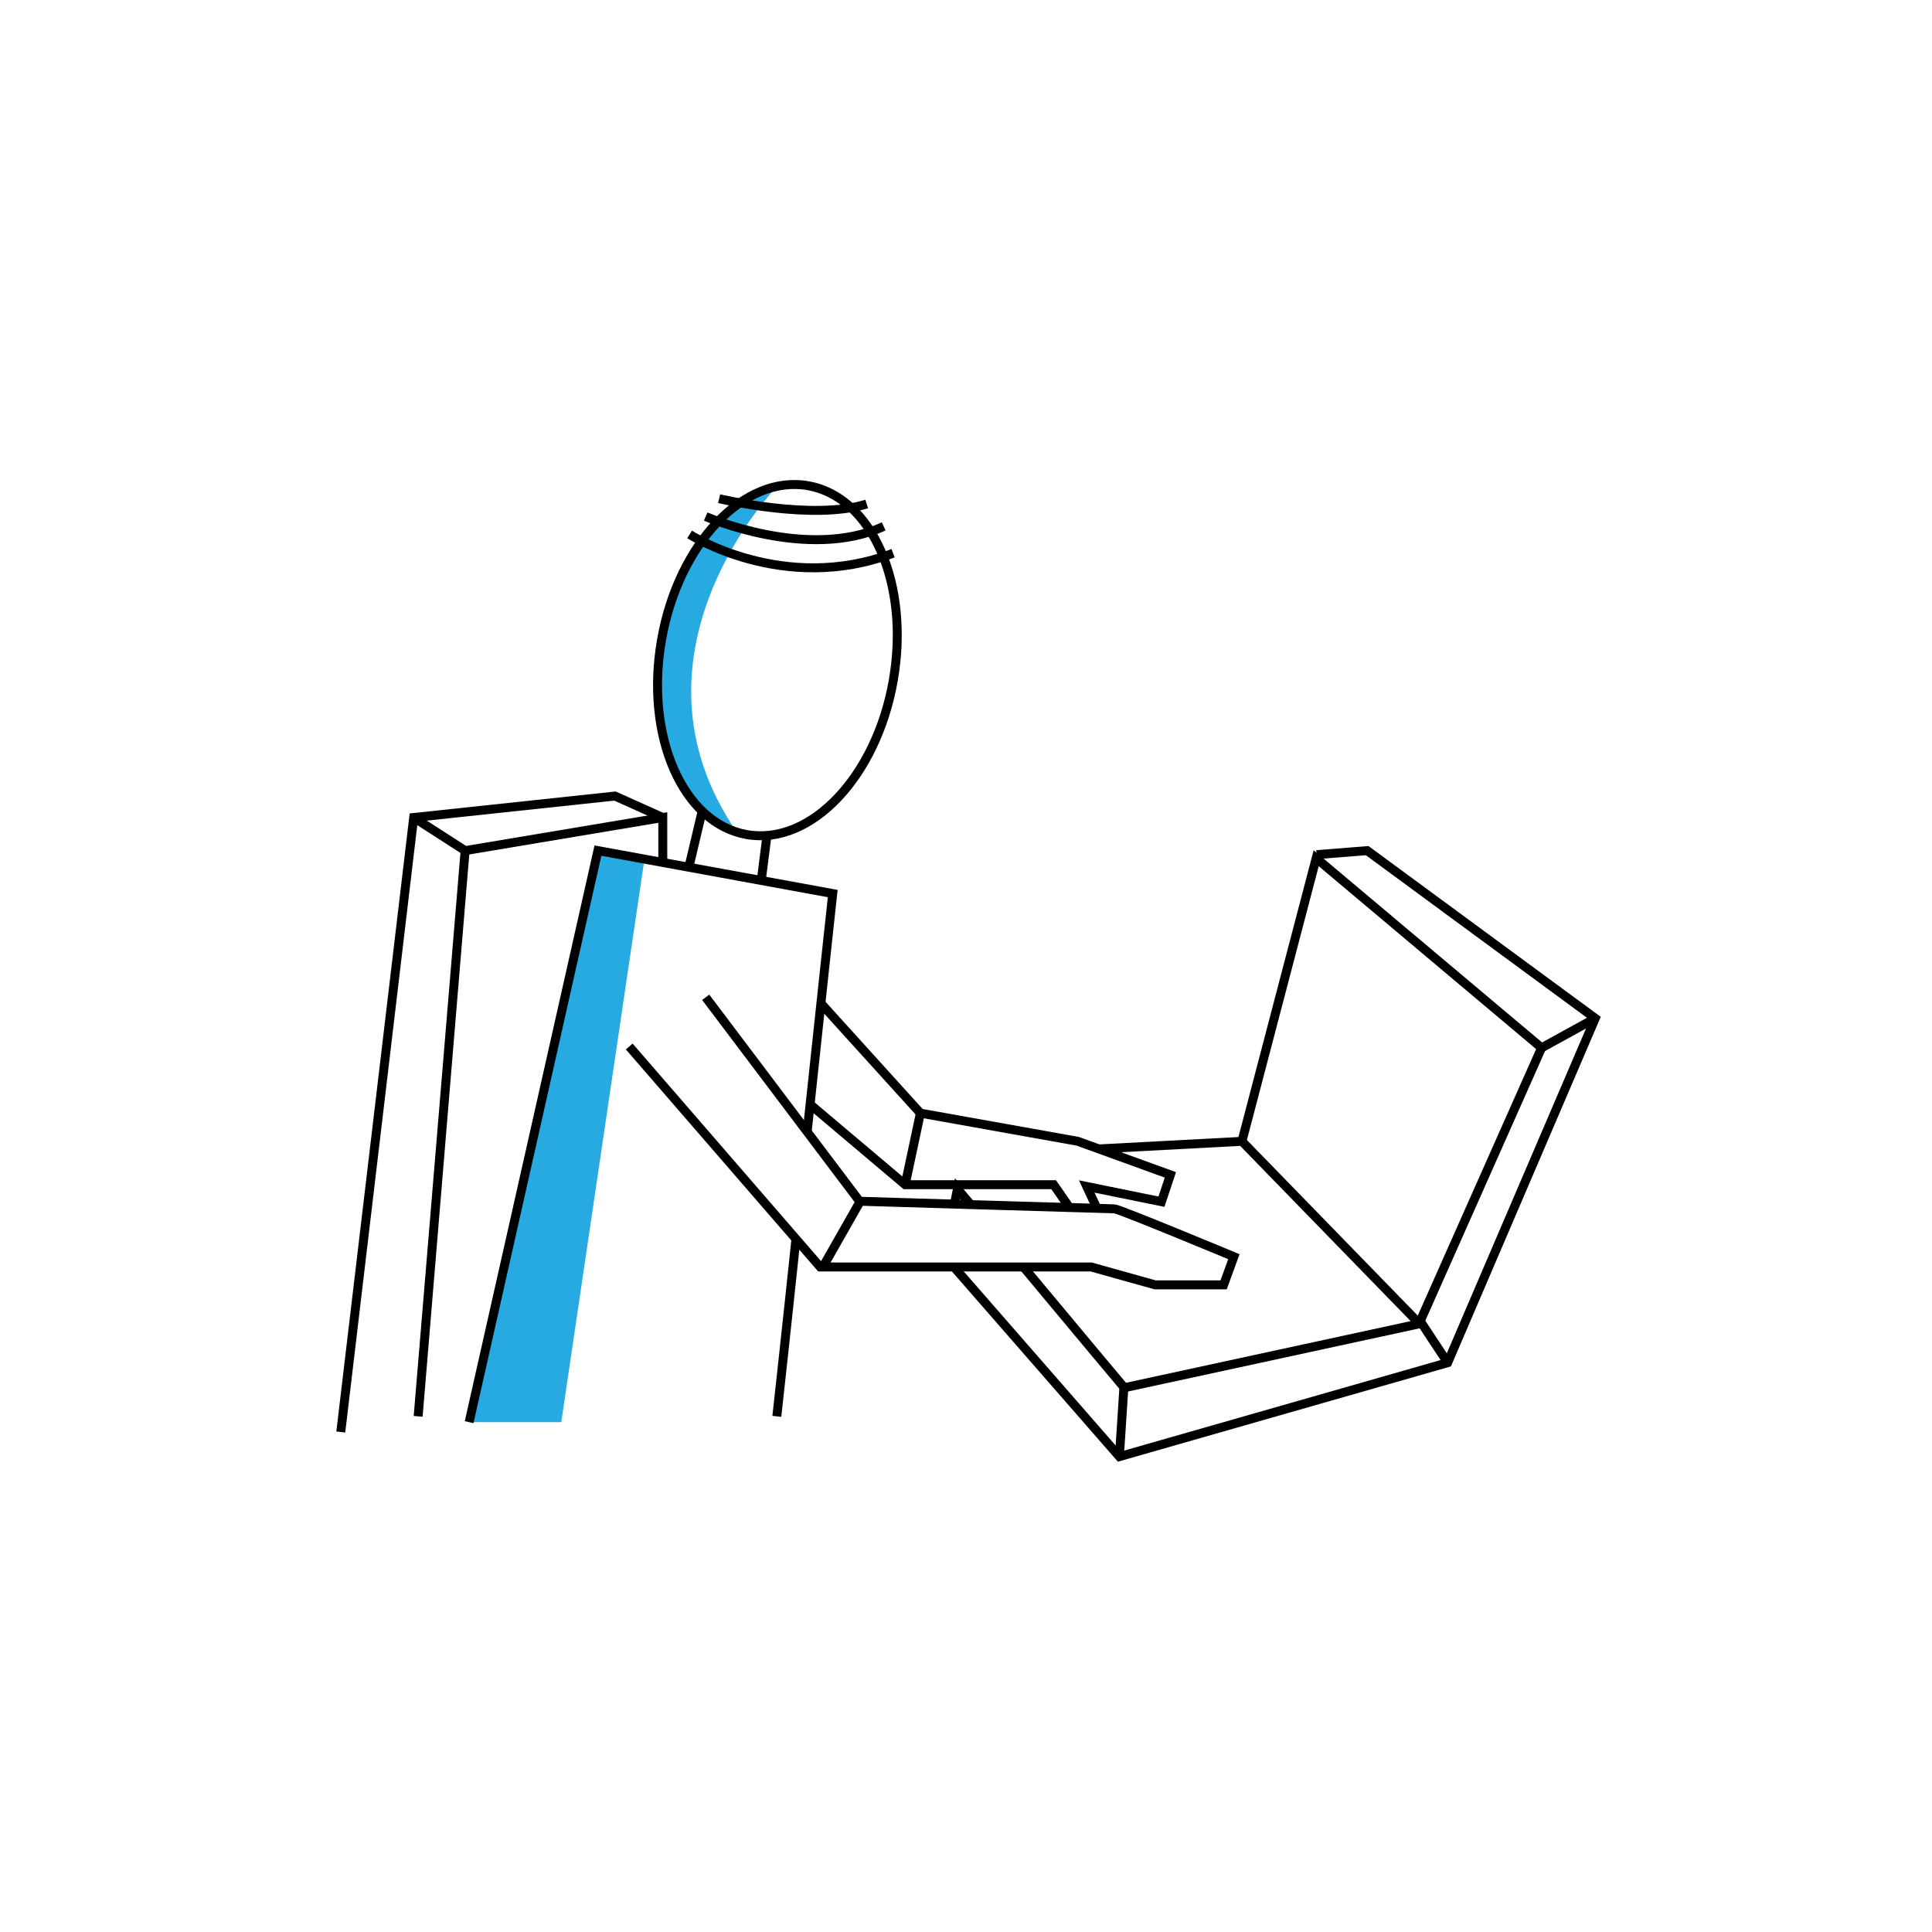 <?xml version="1.0" encoding="utf-8"?>
<!-- Generator: Adobe Illustrator 19.2.1, SVG Export Plug-In . SVG Version: 6.00 Build 0)  -->
<svg version="1.0" xmlns="http://www.w3.org/2000/svg" xmlns:xlink="http://www.w3.org/1999/xlink" x="0px" y="0px" width="432px"
	 height="432px" viewBox="0 0 432 432" enable-background="new 0 0 432 432" xml:space="preserve">
<g id="Layer_2">
	<path fill="#27AAE1" d="M173.8,108.7c0,0-36.4,37.4-9.1,77.3c0,0-20.5-4.6-16.8-43C147.9,143.1,152.5,113.1,173.8,108.7z"/>
	<polygon fill="#27AAE1" points="144.1,192.1 125.5,318 104.9,318 133.8,190.2 	"/>
</g>
<g id="Layer_1">
	
		<ellipse transform="matrix(0.173 -0.985 0.985 0.173 -1.623 293.264)" fill="none" stroke="#000000" stroke-width="2" stroke-miterlimit="10" cx="173.8" cy="147.6" rx="39.6" ry="26.3"/>
	<path fill="none" stroke="#000000" stroke-width="2" stroke-miterlimit="10" d="M160.8,111.5c0,0,20.8,5,33,1.2"/>
	<path fill="none" stroke="#000000" stroke-width="2" stroke-miterlimit="10" d="M157.8,115.5c0,0,22.8,10,39.8,2.2"/>
	<path fill="none" stroke="#000000" stroke-width="2" stroke-miterlimit="10" d="M154.2,119.5c0,0,21,13.5,45.5,4.2"/>
	<line fill="none" stroke="#000000" stroke-width="2" stroke-miterlimit="10" x1="157" y1="181.4" x2="154.2" y2="193.2"/>
	<line fill="none" stroke="#000000" stroke-width="2" stroke-miterlimit="10" x1="171.5" y1="186.8" x2="170.2" y2="197"/>
	<path fill="none" stroke="#000000" stroke-width="2" stroke-miterlimit="10" d="M104.9,318l28.8-127.8l52.5,9.6
		c0,0-2.8,25.8-5.7,53.1"/>
	<path fill="none" stroke="#000000" stroke-width="2" stroke-miterlimit="10" d="M178,276.8c-2.3,21.9-4.3,39.9-4.3,39.9"/>
	<path fill="none" stroke="#000000" stroke-width="2" stroke-miterlimit="10" d="M140.7,234l42.7,49.3H244l14.3,4h15.3l2.3-6.3
		c0,0-25.7-10.7-26.7-10.7s-57-1.7-57-1.7L157.8,223"/>
	<line fill="none" stroke="#000000" stroke-width="2" stroke-miterlimit="10" x1="192.3" y1="268.7" x2="184" y2="283.3"/>
	<polyline fill="none" stroke="#000000" stroke-width="2" stroke-miterlimit="10" points="183.6,224.4 205.8,248.9 241,255.2 
		261.7,262.7 259.7,268.7 243,265.3 245,269.6 	"/>
	<polyline fill="none" stroke="#000000" stroke-width="2" stroke-miterlimit="10" points="239.2,270.1 235.6,264.9 202.4,264.9 
		181.2,247 	"/>
	<line fill="none" stroke="#000000" stroke-width="2" stroke-miterlimit="10" x1="205.8" y1="248.9" x2="202.4" y2="264.9"/>
	<polyline fill="none" stroke="#000000" stroke-width="2" stroke-miterlimit="10" points="93.5,316.7 104,190.2 148.2,182.8 
		148.2,193.2 	"/>
	<polyline fill="none" stroke="#000000" stroke-width="2" stroke-miterlimit="10" points="148.2,182.8 137.5,178 92.5,182.8 
		76.2,320.2 	"/>
	<line fill="none" stroke="#000000" stroke-width="2" stroke-miterlimit="10" x1="92.5" y1="182.8" x2="104" y2="190.2"/>
	<path fill="none" stroke="#000000" stroke-width="2" stroke-miterlimit="10" d="M245.7,256.9l32-1.7l39.7,40.8l-66,14.3
		c0,0-12-14.3-22.3-26.7"/>
	<path fill="none" stroke="#000000" stroke-width="2" stroke-miterlimit="10" d="M217.1,269.4c-1.9-2.2-3-3.6-3-3.6l-0.7,3.5"/>
	<polyline fill="none" stroke="#000000" stroke-width="2" stroke-miterlimit="10" points="277.7,255.2 294.3,191.9 344.7,234.3 
		317.3,296 	"/>
	<polyline fill="none" stroke="#000000" stroke-width="2" stroke-miterlimit="10" points="294.4,191.1 305.7,190.2 356.7,227.7 
		323.7,304.7 250.3,325.7 213.3,283.3 	"/>
	<line fill="none" stroke="#000000" stroke-width="2" stroke-miterlimit="10" x1="317.3" y1="295" x2="323.7" y2="304.7"/>
	<line fill="none" stroke="#000000" stroke-width="2" stroke-miterlimit="10" x1="344.7" y1="234.3" x2="356.7" y2="227.7"/>
	<line fill="none" stroke="#000000" stroke-width="2" stroke-miterlimit="10" x1="251.3" y1="310.3" x2="250.3" y2="325.7"/>
</g>
<g id="Layer_3">
	<path opacity="0" fill="none" stroke="#3ABFEF" stroke-width="20" stroke-miterlimit="10" d="M154,111c8.1-0.7,16.3-1.1,24.5-1.2
		c-10.9,2.5-22.1,3.6-33.2,3.3c9.4,0.7,18.9,1.4,28.3,2.1c-9.3,0.2-18.5,1.2-27.6,2.9c9-0.7,18-0.2,26.8,1.5
		c-11.6,3.6-23.7,5.9-35.8,7c10.2,0.1,20.4,0.6,30.6,1.5c-9.3,1.4-18.6,2.8-27.9,4.2c7.9-0.7,15.9-0.3,23.8,1
		c-10.1,4.1-20.8,6.4-31.7,6.7c8.1-0.4,16.3,0.3,24.3,2c-6,1.5-12.3,2.2-18.5,2.2c10.2-0.5,20.4,0,30.5,1.6
		c-13.3,1.8-26.5,4.4-39.4,7.8c10.9,0.1,21.7,0.2,32.6,0.3c-6.8,4-14,7.2-21.6,9.5c10.1-0.7,20.2-0.7,30.2,0.1
		c-11.5,3.1-23.2,5.3-35,6.4c10.9,0,21.9,1.1,32.6,3.1c-7.2,1.2-14.4,2.5-21.6,3.7c5.3,1.3,10.7,2.5,16.1,1.9
		c-12.4,4.9-24.8,9.9-37.2,14.8c10.2-0.2,20.5,0.4,30.7,1.8c-11.6,2.2-23.1,4.5-34.7,6.7c12.9,0.7,25.8,1.3,38.7,2
		c-14.6,3.1-29.1,6.1-43.7,9.2c11.2-0.4,22.3-0.8,33.5-1.2c-11.9,3.5-23.6,8.2-34.6,13.9c12.5,0,24.9-0.1,37.4-0.1
		c-14.9,2.8-29.9,5.6-44.8,8.4c12.9-0.4,25.8-0.3,38.7,0.3c-10.7,2.5-21,6.7-30.4,12.3c11.9,0.3,23.8-0.2,35.7-1.5
		c-14.7,3.9-28.8,9.9-41.9,17.7c12-1.4,24-2.7,36-4.1c-13.9,3.3-27.6,7.6-40.9,13c12.8-1.6,25.7-3.1,38.5-4.7
		c-13.1,5.1-26.2,10.2-39.3,15.3c13.5-2.3,27-4.6,40.6-6.8c-14.8,5.6-29.3,12.3-43.3,19.8c9.1-1.7,18.4-3,27.7-3.7
		c-10.7,5.1-21.8,9.4-33.1,13.1c10.9-1.4,21.8-2.1,32.8-2.1c-10.3,4.2-20.6,8.4-30.9,12.6c13.1-1.1,26.3-2.2,39.4-3.3
		c-13.3,1.5-26.4,4.1-39.3,7.8c18.8,0,37.6,0,56.4,0"/>
</g>
</svg>

